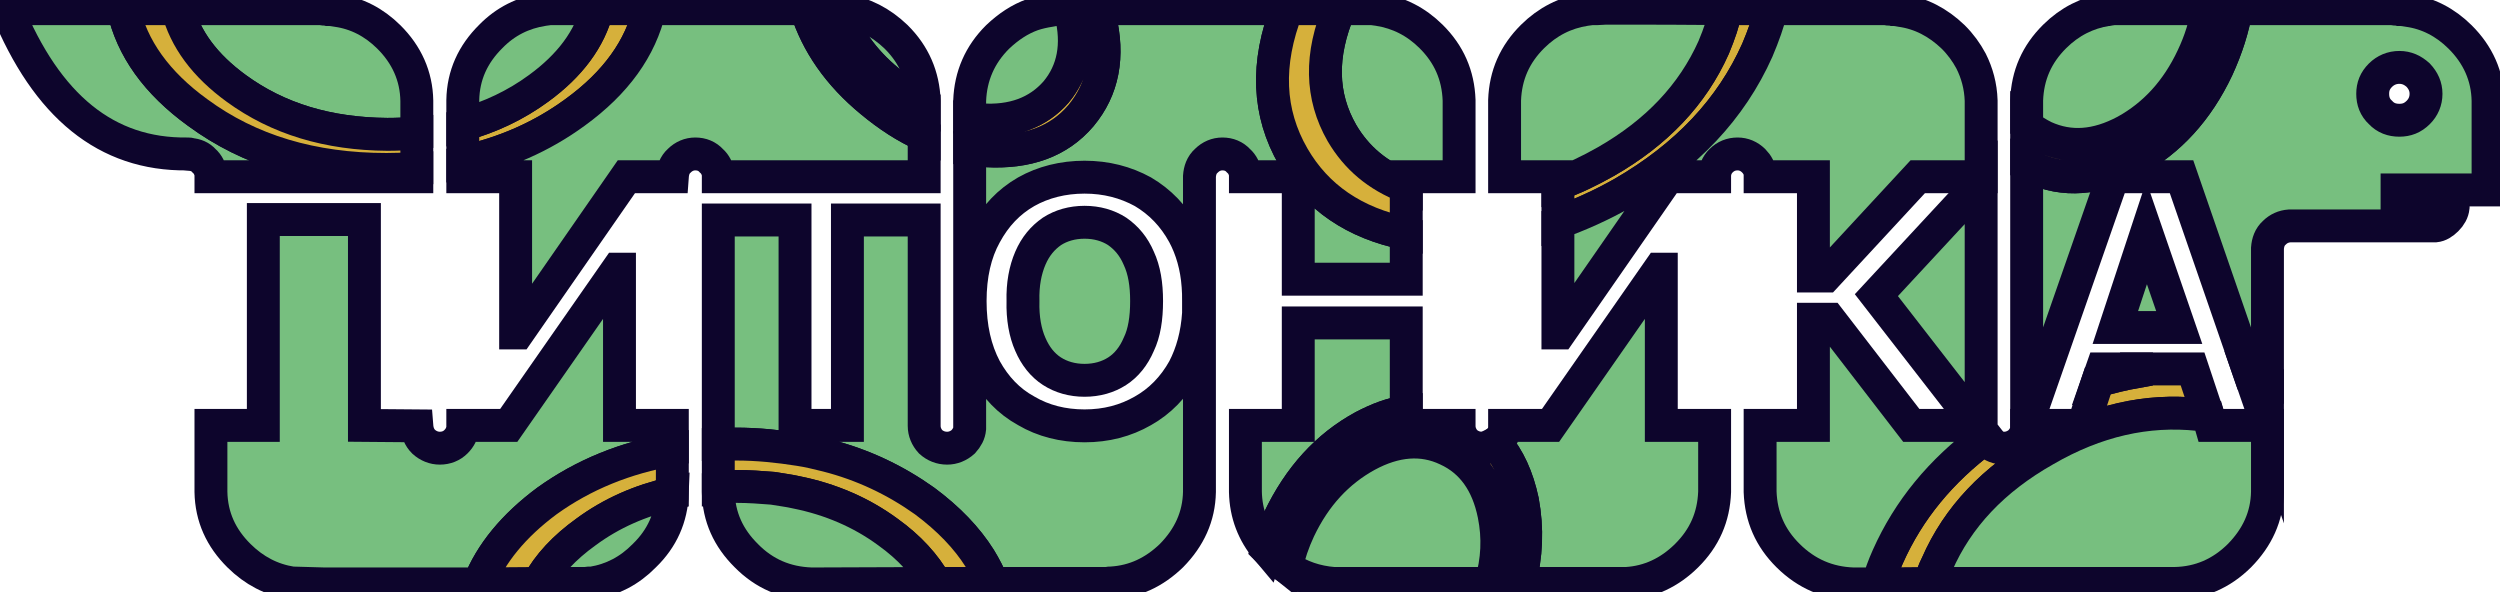 <svg width="152" height="36" viewBox="0 0 152 36" fill="none" xmlns="http://www.w3.org/2000/svg">
<g clip-path="url(#clip0_32_111)">
<path d="M151.274 6.12C151.246 4.625 150.659 3.323 149.569 2.243C148.675 1.357 147.613 0.803 146.412 0.637C146.244 0.609 146.104 0.582 145.965 0.582C145.965 0.582 145.937 0.582 145.909 0.582C145.825 0.554 145.741 0.554 145.629 0.554L145.434 0.526H135.962C135.766 1.717 135.375 2.935 134.816 4.154C133.615 6.702 131.91 8.557 129.731 9.748C127.524 10.911 125.484 11.077 123.584 10.191C123.472 10.135 123.332 10.08 123.221 10.025V25.809L128.474 10.745H132.637L136.828 22.874C137.191 22.985 137.526 23.068 137.862 23.178V15.092C137.89 14.732 138.001 14.4 138.281 14.151C138.532 13.902 138.84 13.763 139.203 13.735C139.231 13.735 139.259 13.735 139.259 13.735H148.06C148.312 13.708 148.535 13.569 148.759 13.348C148.982 13.126 149.122 12.877 149.15 12.6V12.074H145.741V11.548H151.274V6.12V6.12ZM145.881 4.098C146.328 4.098 146.691 4.265 147.026 4.569C147.334 4.902 147.502 5.262 147.502 5.705C147.502 6.148 147.334 6.535 147.026 6.84C146.691 7.172 146.328 7.311 145.881 7.311C145.434 7.311 145.043 7.172 144.735 6.84C144.4 6.535 144.26 6.148 144.26 5.705C144.26 5.262 144.4 4.902 144.735 4.569C145.043 4.265 145.434 4.098 145.881 4.098Z" fill="#77BF7F" stroke="#0D052C" stroke-width="2" stroke-miterlimit="10"/>
<path d="M134.816 4.154C135.375 2.935 135.766 1.717 135.962 0.526H134.229C134.09 1.495 133.782 2.492 133.307 3.489C132.357 5.511 130.988 7.006 129.228 7.975C127.468 8.917 125.847 9.028 124.31 8.335C123.919 8.142 123.556 7.92 123.221 7.643V10.025C123.332 10.08 123.472 10.135 123.584 10.191C125.484 11.077 127.524 10.911 129.731 9.748C131.91 8.557 133.615 6.702 134.816 4.154Z" fill="#D6B03B" stroke="#0D052C" stroke-width="2" stroke-miterlimit="10"/>
<path d="M133.307 3.489C133.782 2.492 134.09 1.495 134.229 0.526H128.613C128.585 0.526 128.557 0.526 128.529 0.526C128.39 0.554 128.25 0.554 128.138 0.582C128.11 0.582 128.11 0.582 128.11 0.582C126.909 0.775 125.847 1.302 124.925 2.215C123.835 3.295 123.276 4.569 123.221 6.092V7.643C123.556 7.92 123.919 8.142 124.31 8.335C125.847 9.028 127.468 8.917 129.228 7.975C130.988 7.006 132.357 5.511 133.307 3.489Z" fill="#77BF7F" stroke="#0D052C" stroke-width="2" stroke-miterlimit="10"/>
<path d="M123.221 25.865V26.059C123.193 26.363 123.053 26.612 122.829 26.862C122.55 27.111 122.215 27.249 121.851 27.249C121.46 27.249 121.125 27.111 120.846 26.862C120.79 26.779 120.734 26.723 120.678 26.64C117.996 28.634 116.04 31.015 114.782 33.84C114.531 34.394 114.335 34.948 114.168 35.502L117.325 35.474C117.437 35.086 117.576 34.699 117.772 34.311C119.029 31.431 121.209 29.132 124.338 27.36C127.44 25.56 130.541 24.868 133.671 25.2C133.866 25.228 134.062 25.256 134.257 25.283L133.307 22.431H129.899V22.597C129.116 22.735 128.334 22.929 127.551 23.151L126.657 25.865H123.221V25.865Z" fill="#D6B03B" stroke="#0D052C" stroke-width="2" stroke-miterlimit="10"/>
<path d="M120.231 25.865H116.207L111.234 19.412H110.256V25.865H107.015V29.908C107.071 31.431 107.629 32.705 108.719 33.785C109.837 34.892 111.15 35.446 112.659 35.502C112.743 35.502 112.799 35.502 112.854 35.502C112.882 35.502 112.882 35.502 112.91 35.502H114.168C114.335 34.948 114.531 34.394 114.782 33.84C116.04 31.015 117.996 28.634 120.678 26.64C120.538 26.446 120.454 26.169 120.454 25.892V11.077L114.084 17.945L120.231 25.865Z" fill="#77BF7F" stroke="#0D052C" stroke-width="2" stroke-miterlimit="10"/>
<path d="M124.338 27.36C121.209 29.132 119.029 31.431 117.772 34.311C117.576 34.699 117.437 35.086 117.325 35.474H131.994C132.022 35.474 132.022 35.474 132.022 35.474C132.106 35.474 132.162 35.474 132.218 35.474C133.754 35.446 135.068 34.865 136.157 33.785C137.247 32.677 137.834 31.403 137.862 29.908V25.865H134.425L134.257 25.283C134.062 25.256 133.866 25.228 133.671 25.2C130.541 24.868 127.44 25.56 124.338 27.36Z" fill="#77BF7F" stroke="#0D052C" stroke-width="2" stroke-miterlimit="10"/>
<path d="M137.862 25.865V23.179C137.526 23.068 137.191 22.985 136.828 22.874L137.862 25.865Z" fill="#D6B03B" stroke="#0D052C" stroke-width="2" stroke-miterlimit="10"/>
<path d="M129.899 22.597V22.431H127.803L127.551 23.151C128.334 22.929 129.116 22.735 129.899 22.597Z" fill="#77BF7F" stroke="#0D052C" stroke-width="2" stroke-miterlimit="10"/>
<path d="M39.509 0.526H36.324C35.849 2.382 34.647 3.988 32.747 5.372C31.35 6.397 29.813 7.117 28.137 7.588V9.858C30.679 9.305 32.943 8.308 34.954 6.84C37.441 5.04 38.95 2.935 39.509 0.526Z" fill="#D6B03B" stroke="#0D052C" stroke-width="2" stroke-miterlimit="10"/>
<path d="M40.878 10.745C40.906 10.357 41.018 10.025 41.297 9.775C41.577 9.498 41.912 9.36 42.275 9.36C42.666 9.36 43.002 9.498 43.253 9.775C43.504 9.997 43.616 10.274 43.672 10.551V10.745H56.19V8.225C55.072 7.726 54.01 7.034 52.977 6.175C50.993 4.542 49.679 2.658 49.009 0.526H39.509C38.95 2.935 37.441 5.04 34.954 6.84C32.943 8.308 30.679 9.305 28.137 9.858V10.745H31.35V20.243H31.49L38.084 10.745H40.878Z" fill="#77BF7F" stroke="#0D052C" stroke-width="2" stroke-miterlimit="10"/>
<path d="M54.485 2.243C53.563 1.357 52.502 0.803 51.3 0.637C51.16 0.609 51.021 0.582 50.909 0.582C51.44 2.188 52.474 3.655 53.982 4.902C54.709 5.511 55.435 5.982 56.19 6.369V6.12C56.134 4.625 55.575 3.323 54.485 2.243Z" fill="#77BF7F" stroke="#0D052C" stroke-width="2" stroke-miterlimit="10"/>
<path d="M50.35 0.526H49.009C49.679 2.658 50.993 4.542 52.977 6.175C54.01 7.034 55.072 7.726 56.19 8.225V6.369C55.435 5.982 54.709 5.511 53.982 4.902C52.474 3.655 51.44 2.188 50.909 0.582C50.881 0.582 50.881 0.582 50.881 0.582C50.853 0.582 50.825 0.582 50.825 0.582C50.713 0.554 50.629 0.554 50.546 0.554L50.35 0.526Z" fill="#D6B03B" stroke="#0D052C" stroke-width="2" stroke-miterlimit="10"/>
<path d="M33.026 0.582C31.797 0.775 30.735 1.302 29.841 2.215C28.752 3.295 28.165 4.569 28.137 6.092V7.588C29.813 7.117 31.35 6.397 32.747 5.372C34.647 3.988 35.849 2.382 36.324 0.526H33.502C33.474 0.526 33.446 0.526 33.446 0.526C33.306 0.554 33.166 0.554 33.026 0.582Z" fill="#77BF7F" stroke="#0D052C" stroke-width="2" stroke-miterlimit="10"/>
<path d="M12.825 10.551V10.745H25.343V10.246C24.756 10.274 24.113 10.302 23.498 10.302C19 10.302 15.172 9.166 12.015 6.84C9.528 5.04 8.019 2.935 7.488 0.526H0.419C2.85 6.48 6.482 9.415 11.372 9.36C11.4 9.36 11.428 9.36 11.428 9.36C11.484 9.36 11.54 9.36 11.568 9.388C11.903 9.415 12.182 9.526 12.406 9.775C12.657 9.997 12.769 10.274 12.825 10.551Z" fill="#77BF7F" stroke="#0D052C" stroke-width="2" stroke-miterlimit="10"/>
<path d="M19.698 0.554L19.503 0.526H10.785C11.26 2.382 12.462 3.988 14.362 5.372C16.904 7.228 19.95 8.142 23.554 8.169C24.169 8.169 24.756 8.142 25.343 8.086V6.12C25.315 4.625 24.728 3.323 23.638 2.243C22.744 1.357 21.682 0.803 20.481 0.637C20.313 0.609 20.174 0.582 20.034 0.582C20.034 0.582 20.006 0.582 19.978 0.582C19.894 0.554 19.81 0.554 19.698 0.554Z" fill="#77BF7F" stroke="#0D052C" stroke-width="2" stroke-miterlimit="10"/>
<path d="M25.343 10.246V8.086C24.756 8.142 24.169 8.169 23.554 8.169C19.95 8.142 16.904 7.228 14.362 5.372C12.462 3.988 11.26 2.382 10.785 0.526H7.488C8.019 2.935 9.528 5.04 12.015 6.84C15.172 9.166 19 10.302 23.498 10.302C24.113 10.302 24.756 10.274 25.343 10.246Z" fill="#D6B03B" stroke="#0D052C" stroke-width="2" stroke-miterlimit="10"/>
<path d="M25.343 25.892L22.157 25.865V13.348H16.01V25.865H12.825V29.908C12.853 31.431 13.44 32.705 14.529 33.785C15.451 34.698 16.513 35.252 17.743 35.446L19.698 35.502H29.115C29.841 33.646 31.238 31.957 33.25 30.462C35.485 28.855 38.028 27.831 40.878 27.332V25.865H37.665V16.366H37.553L30.931 25.865H28.137V26.058C28.081 26.363 27.969 26.612 27.718 26.861C27.466 27.111 27.131 27.249 26.74 27.249C26.377 27.249 26.041 27.111 25.762 26.861C25.482 26.585 25.371 26.252 25.343 25.892Z" fill="#77BF7F" stroke="#0D052C" stroke-width="2" stroke-miterlimit="10"/>
<path d="M29.115 35.502L32.719 35.474C33.334 34.338 34.312 33.286 35.625 32.345C37.162 31.209 38.922 30.434 40.878 29.991C40.878 29.963 40.878 29.935 40.878 29.908V27.332C38.028 27.831 35.485 28.855 33.25 30.462C31.238 31.957 29.841 33.646 29.115 35.502Z" fill="#D6B03B" stroke="#0D052C" stroke-width="2" stroke-miterlimit="10"/>
<path d="M36.016 35.446C37.218 35.252 38.279 34.698 39.173 33.785C40.263 32.732 40.822 31.458 40.878 29.991C38.922 30.434 37.162 31.209 35.625 32.345C34.312 33.286 33.334 34.338 32.719 35.474H35.513C35.541 35.474 35.569 35.474 35.569 35.474C35.709 35.446 35.849 35.446 36.016 35.446Z" fill="#77BF7F" stroke="#0D052C" stroke-width="2" stroke-miterlimit="10"/>
<path d="M48.338 25.865V13.375H43.672V27.028C44.007 27.028 44.371 27 44.734 27C46.075 27 47.36 27.138 48.59 27.332C49.148 27.415 49.707 27.554 50.266 27.692C52.446 28.246 54.429 29.188 56.218 30.462C57.671 31.541 58.788 32.705 59.571 33.951C59.878 34.449 60.129 34.948 60.353 35.474H67.059C67.087 35.474 67.087 35.474 67.087 35.474C67.171 35.474 67.227 35.474 67.282 35.474C67.394 35.446 67.478 35.446 67.562 35.446C68.987 35.363 70.188 34.782 71.222 33.785C72.312 32.677 72.898 31.403 72.927 29.908V10.717C72.954 10.357 73.066 10.025 73.346 9.775C73.625 9.498 73.96 9.36 74.323 9.36C74.715 9.36 75.05 9.498 75.302 9.775C75.553 9.997 75.665 10.274 75.721 10.551V10.745H78.934V16.975H85.5V14.206C82.343 13.569 80.052 11.991 78.626 9.526C77.09 6.868 76.95 3.877 78.263 0.526H66.724C66.751 0.692 66.807 0.858 66.863 1.052C67.45 3.434 67.059 5.428 65.718 7.034C64.376 8.612 62.449 9.305 59.962 9.166C59.627 9.138 59.291 9.083 58.956 9.055V26.058C58.928 26.363 58.788 26.612 58.565 26.861C58.285 27.111 57.95 27.249 57.587 27.249C57.196 27.249 56.86 27.111 56.581 26.861C56.329 26.585 56.19 26.252 56.19 25.892V13.375H51.523V25.865H48.338ZM62.393 11.658C63.426 11.077 64.628 10.772 65.941 10.772C67.254 10.772 68.428 11.077 69.49 11.658C70.523 12.268 71.362 13.126 71.977 14.261C72.451 15.148 72.759 16.2 72.843 17.391C72.871 17.695 72.871 18 72.871 18.305C72.871 18.581 72.871 18.831 72.871 19.052C72.787 20.354 72.479 21.462 71.977 22.431C71.362 23.538 70.523 24.397 69.49 24.978C68.428 25.588 67.254 25.892 65.941 25.892C64.628 25.892 63.426 25.588 62.393 24.978C61.331 24.397 60.521 23.538 59.906 22.431C59.291 21.268 58.984 19.911 58.984 18.305C58.984 16.726 59.291 15.369 59.906 14.261C60.521 13.126 61.331 12.268 62.393 11.658Z" fill="#77BF7F" stroke="#0D052C" stroke-width="2" stroke-miterlimit="10"/>
<path d="M69.713 18.305C69.713 17.28 69.573 16.422 69.238 15.702C68.931 14.982 68.484 14.456 67.925 14.068C67.366 13.708 66.696 13.514 65.941 13.514C65.187 13.514 64.516 13.708 63.957 14.068C63.398 14.456 62.952 14.982 62.644 15.702C62.337 16.422 62.169 17.28 62.197 18.305C62.169 19.357 62.337 20.243 62.644 20.936C62.952 21.655 63.398 22.209 63.957 22.569C64.516 22.929 65.187 23.123 65.941 23.123C66.696 23.123 67.366 22.929 67.925 22.569C68.484 22.209 68.931 21.655 69.238 20.936C69.573 20.243 69.713 19.357 69.713 18.305Z" fill="#77BF7F" stroke="#0D052C" stroke-width="2" stroke-miterlimit="10"/>
<path d="M44.734 27C44.371 27 44.007 27.028 43.672 27.028V29.631C44.035 29.575 44.426 29.575 44.79 29.575C45.544 29.575 46.271 29.631 46.969 29.686C47.444 29.769 47.947 29.825 48.422 29.935C50.49 30.351 52.362 31.154 53.982 32.345C55.296 33.286 56.246 34.339 56.888 35.474H60.353C60.129 34.948 59.878 34.449 59.571 33.951C58.788 32.705 57.671 31.541 56.218 30.462C54.429 29.188 52.446 28.246 50.266 27.692C49.707 27.554 49.148 27.415 48.59 27.332C47.36 27.139 46.075 27 44.734 27Z" fill="#D6B03B" stroke="#0D052C" stroke-width="2" stroke-miterlimit="10"/>
<path d="M44.79 29.575C44.426 29.575 44.035 29.575 43.672 29.631V29.908C43.7 31.431 44.287 32.705 45.377 33.785C46.466 34.892 47.779 35.446 49.316 35.502C49.372 35.502 49.428 35.502 49.512 35.502H49.54L56.888 35.474C56.246 34.339 55.296 33.286 53.982 32.345C52.362 31.154 50.49 30.351 48.422 29.935C47.947 29.825 47.444 29.769 46.969 29.686C46.271 29.631 45.544 29.575 44.79 29.575Z" fill="#77BF7F" stroke="#0D052C" stroke-width="2" stroke-miterlimit="10"/>
<path d="M83.823 0.582C83.684 0.554 83.544 0.554 83.404 0.526H81.448C80.247 3.351 80.303 5.843 81.588 8.086C82.482 9.609 83.768 10.689 85.5 11.354V10.745H88.713V6.092C88.657 4.569 88.099 3.295 87.009 2.215C86.087 1.302 85.025 0.775 83.823 0.582Z" fill="#77BF7F" stroke="#0D052C" stroke-width="2" stroke-miterlimit="10"/>
<path d="M81.588 8.086C80.303 5.843 80.247 3.351 81.448 0.526H78.263C76.95 3.877 77.09 6.868 78.626 9.526C80.052 11.991 82.343 13.569 85.5 14.206V11.354C83.768 10.689 82.482 9.609 81.588 8.086Z" fill="#D6B03B" stroke="#0D052C" stroke-width="2" stroke-miterlimit="10"/>
<path d="M66.724 0.526H65.103V0.803C65.578 2.714 65.271 4.32 64.209 5.594C63.119 6.84 61.582 7.422 59.599 7.283C59.375 7.283 59.179 7.255 58.956 7.228V9.055C59.291 9.083 59.627 9.138 59.962 9.166C62.449 9.305 64.376 8.612 65.718 7.034C67.059 5.428 67.45 3.434 66.863 1.052C66.807 0.858 66.751 0.692 66.724 0.526Z" fill="#D6B03B" stroke="#0D052C" stroke-width="2" stroke-miterlimit="10"/>
<path d="M65.103 0.803V0.526H64.6C64.516 0.554 64.432 0.554 64.349 0.582C64.321 0.582 64.293 0.582 64.265 0.582C64.125 0.582 63.985 0.609 63.846 0.637C63.482 0.692 63.119 0.775 62.784 0.886C62.002 1.163 61.303 1.634 60.66 2.243C59.571 3.323 59.012 4.625 58.956 6.12V7.228C59.179 7.255 59.375 7.283 59.599 7.283C61.582 7.422 63.119 6.84 64.209 5.594C65.271 4.32 65.578 2.714 65.103 0.803Z" fill="#77BF7F" stroke="#0D052C" stroke-width="2" stroke-miterlimit="10"/>
<path d="M104.947 0.526C104.807 1.274 104.528 2.077 104.193 2.88C102.907 5.76 100.728 8.058 97.626 9.831C96.648 10.385 95.671 10.855 94.721 11.188V13.541C96.034 13.071 97.347 12.489 98.66 11.742C102.544 9.498 105.254 6.618 106.847 3.046C107.21 2.188 107.518 1.329 107.713 0.526C106.791 0.526 105.869 0.526 104.947 0.526Z" fill="#D6B03B" stroke="#0D052C" stroke-width="2" stroke-miterlimit="10"/>
<path d="M104.193 2.88C104.528 2.077 104.807 1.274 104.947 0.526C102.6 0.499 100.225 0.499 97.878 0.499C97.822 0.499 97.766 0.499 97.738 0.499C97.682 0.499 97.654 0.499 97.626 0.499L97.124 0.526C97.04 0.526 96.956 0.526 96.872 0.526C96.844 0.526 96.816 0.526 96.788 0.526C96.648 0.554 96.509 0.554 96.369 0.582C95.168 0.775 94.106 1.302 93.184 2.215C92.094 3.295 91.535 4.569 91.479 6.092V10.745H94.721V11.188C95.671 10.855 96.648 10.385 97.626 9.831C100.728 8.059 102.907 5.76 104.193 2.88Z" fill="#77BF7F" stroke="#0D052C" stroke-width="2" stroke-miterlimit="10"/>
<path d="M107.713 0.526C107.518 1.329 107.21 2.188 106.847 3.046C105.254 6.618 102.544 9.498 98.66 11.742C97.347 12.489 96.034 13.071 94.721 13.541V20.243H94.832L101.426 10.745H104.249V10.717C104.249 10.357 104.388 10.025 104.64 9.775C104.919 9.498 105.254 9.36 105.646 9.36C106.009 9.36 106.344 9.498 106.624 9.775C106.847 9.997 106.987 10.274 107.015 10.551V10.745H110.256V16.782H111.01L116.599 10.745H120.454V6.12C120.426 5.234 120.203 4.431 119.84 3.711C119.56 3.185 119.197 2.686 118.75 2.243C117.828 1.357 116.766 0.803 115.565 0.637C115.425 0.609 115.285 0.582 115.146 0.582C115.118 0.582 115.09 0.582 115.09 0.582C114.978 0.554 114.894 0.554 114.81 0.554L114.643 0.526H114.615C112.296 0.526 110.004 0.526 107.713 0.526Z" fill="#77BF7F" stroke="#0D052C" stroke-width="2" stroke-miterlimit="10"/>
<path d="M102.544 33.785C103.634 32.705 104.193 31.431 104.249 29.908V25.865H101.007V16.366H100.896L94.273 25.865H91.479V26.058C91.451 26.363 91.312 26.612 91.088 26.862C91.032 26.889 91.004 26.917 90.948 26.945C91.731 27.858 92.262 29.022 92.569 30.462C92.876 32.123 92.821 33.785 92.374 35.474H98.884C100.281 35.391 101.51 34.809 102.544 33.785Z" fill="#77BF7F" stroke="#0D052C" stroke-width="2" stroke-miterlimit="10"/>
<path d="M78.934 19.634V25.865H75.721V29.908C75.749 31.237 76.196 32.4 77.034 33.397C77.229 32.788 77.481 32.179 77.76 31.569C78.99 28.994 80.694 27.139 82.874 25.948C83.768 25.477 84.634 25.145 85.5 25.034V19.634H78.934Z" fill="#77BF7F" stroke="#0D052C" stroke-width="2" stroke-miterlimit="10"/>
<path d="M78.207 34.477C78.375 33.702 78.626 32.954 78.99 32.179C79.968 30.129 81.337 28.662 83.097 27.692C84.829 26.751 86.478 26.612 87.987 27.332C89.496 28.025 90.446 29.354 90.837 31.292C91.116 32.677 91.06 34.062 90.641 35.474H92.374C92.821 33.785 92.876 32.123 92.569 30.462C92.262 29.022 91.731 27.859 90.948 26.945C90.725 27.139 90.418 27.249 90.11 27.249C89.719 27.249 89.384 27.111 89.104 26.862C88.853 26.585 88.713 26.252 88.713 25.892V25.865H85.5V25.034C84.634 25.145 83.768 25.477 82.874 25.948C80.694 27.139 78.99 28.994 77.76 31.569C77.481 32.179 77.229 32.788 77.034 33.397C77.174 33.535 77.285 33.674 77.425 33.785C77.677 34.062 77.928 34.255 78.207 34.477Z" fill="#D6B03B" stroke="#0D052C" stroke-width="2" stroke-miterlimit="10"/>
<path d="M78.99 32.178C78.626 32.954 78.375 33.702 78.207 34.477C79.046 35.059 80.023 35.391 81.085 35.474H90.641C91.06 34.062 91.116 32.677 90.837 31.292C90.446 29.354 89.496 28.025 87.987 27.332C86.478 26.612 84.829 26.751 83.097 27.692C81.337 28.662 79.968 30.129 78.99 32.178Z" fill="#77BF7F" stroke="#0D052C" stroke-width="2" stroke-miterlimit="10"/>
<path d="M130.513 14.151L128.613 19.911H132.497L130.513 14.151Z" fill="#77BF7F" stroke="#0D052C" stroke-width="2" stroke-miterlimit="10"/>
</g>
<defs>
<clipPath id="clip0_32_111">
<rect width="152" height="36" fill="white"/>
</clipPath>
</defs>
</svg>
